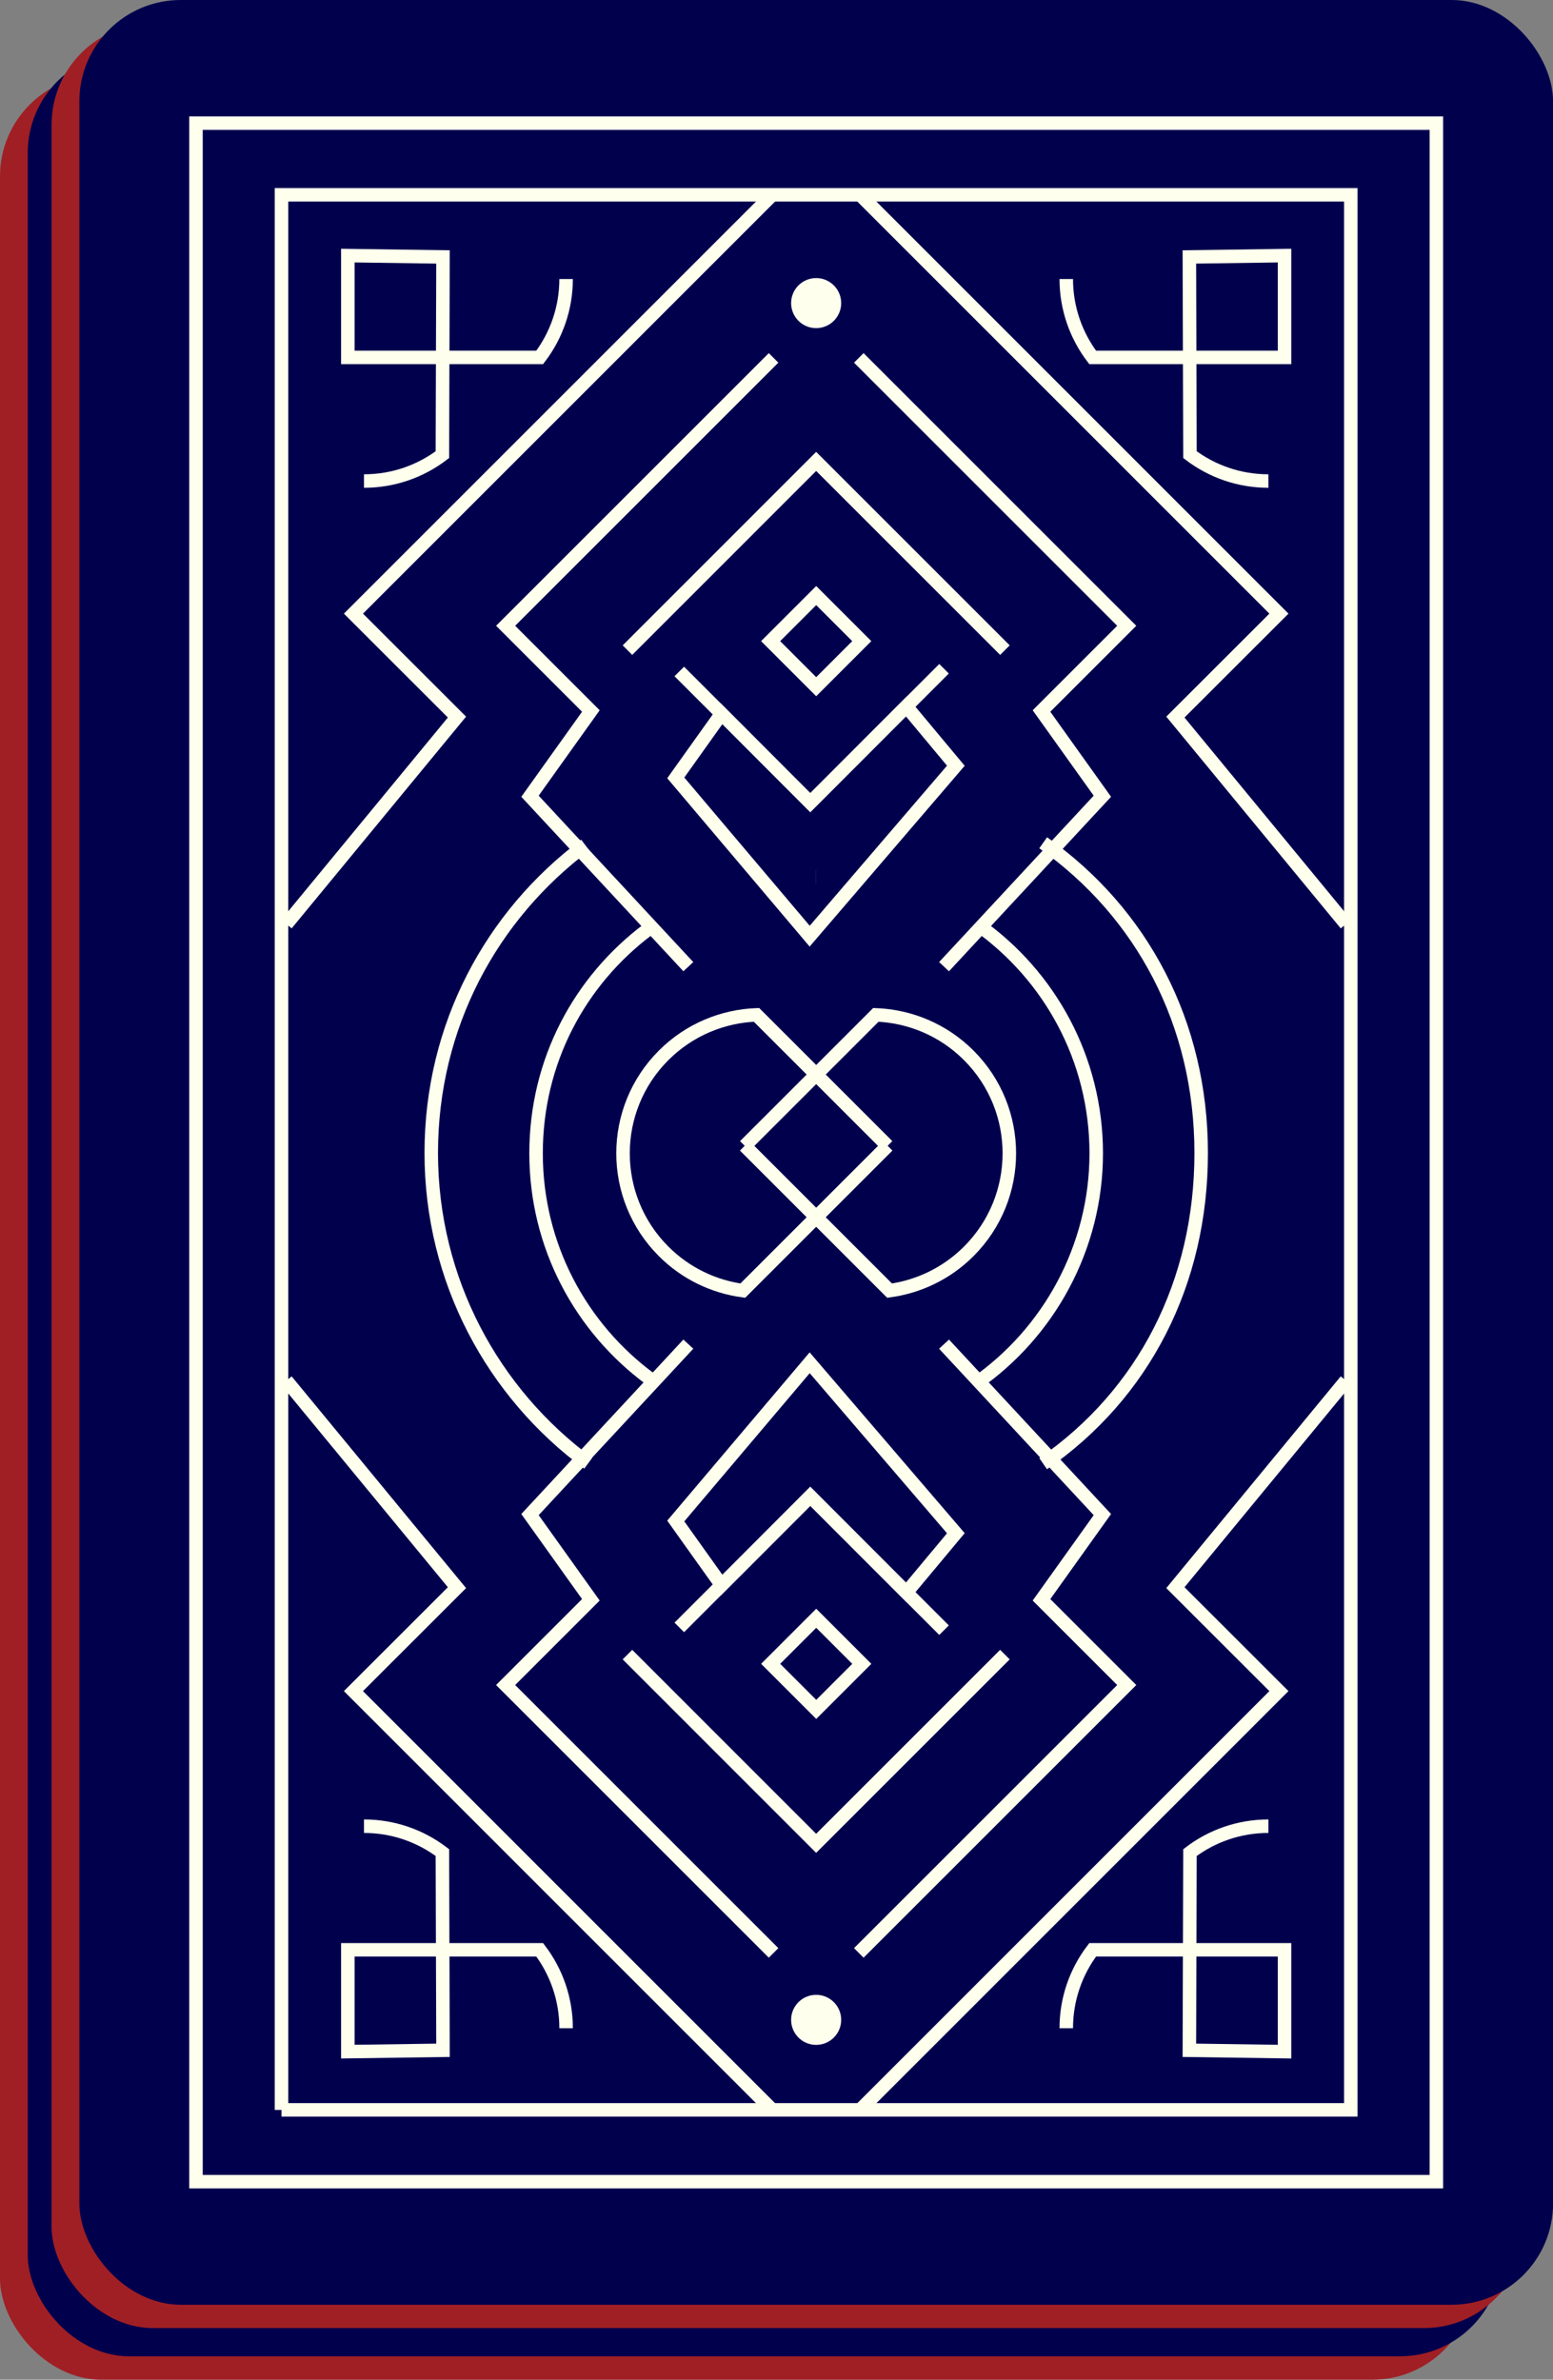 <?xml version="1.0" encoding="UTF-8"?>
<svg id="Layer_2" data-name="Layer 2" xmlns="http://www.w3.org/2000/svg" viewBox="0 0 230.11 352.67">
  <rect x="0" y="0" width="230.11" height="352.67" fill="#808080" stroke="none"/>
  <defs>
    <style>
      .cls-1, .cls-2 {
        fill: #00004d;
      }

      .cls-1, .cls-3, .cls-4, .cls-5 {
        stroke: #ffe;
        stroke-miterlimit: 10;
        stroke-width: 2px;
      }

      .cls-2, .cls-6 {
        stroke-width: 0px;
      }

      .cls-3 {
        fill: none;
      }

      .cls-4, .cls-6 {
        fill: #a01f24;
      }

      .cls-5 {
        fill: #ffe;
      }
    </style>
  </defs>
  <g id="Layer_1-2" data-name="Layer 1">
    <g>
      <g>
        <rect class="cls-6" y="11.11" width="218.36" height="341.56" rx="15.02" ry="15.02"/>
        <g>
          <g>
            <path class="cls-3" d="M29.96,323.79V39.98h158.44v283.81H29.96Z"/>
            <path class="cls-3" d="M17.28,334.42V29.35h183.79v305.07H17.28Z"/>
          </g>
          <g>
            <g>
              <path class="cls-3" d="M98.6,180.92l19.42-19.42c5,.19,9.95,2.19,13.76,6,8.02,8.02,8.02,21.03,0,29.05-3.3,3.3-7.44,5.23-11.73,5.82l-21.46-21.46Z"/>
              <path class="cls-3" d="M119.76,180.92l-19.42-19.42c-5,.19-9.95,2.19-13.76,6-8.02,8.02-8.02,21.03,0,29.05,3.3,3.3,7.44,5.23,11.73,5.82l21.46-21.46Z"/>
            </g>
            <g>
              <path class="cls-3" d="M176.19,281.75c-4.37,0-8.39,1.46-11.62,3.91l-.09,29.3,14.1.2v-15.09h-28.43c-2.45,3.23-3.91,7.26-3.91,11.62"/>
              <path class="cls-3" d="M42.17,281.75c4.37,0,8.39,1.46,11.62,3.91l.09,29.3-14.1.2v-15.09h28.43c2.45,3.23,3.91,7.26,3.91,11.62"/>
            </g>
            <g>
              <path class="cls-3" d="M42.17,82.4c4.37,0,8.39-1.46,11.62-3.91l.09-29.3-14.1-.2v15.09h28.43c2.45-3.23,3.91-7.26,3.91-11.62"/>
              <path class="cls-3" d="M176.19,82.4c-4.37,0-8.39-1.46-11.62-3.91l-.09-29.3,14.1-.2v15.09h-28.43c-2.45-3.23-3.91-7.26-3.91-11.62"/>
            </g>
            <g>
              <polyline class="cls-3" points="88.89 110.62 95.15 116.88 108.31 130.05 122.54 115.8 128.13 110.21"/>
              <polygon class="cls-3" points="129.87 124.58 122.54 115.8 108.31 130.05 95.15 116.88 88.37 126.39 108.22 149.85 129.87 124.58"/>
            </g>
            <g>
              <polyline class="cls-3" points="88.89 252.29 95.15 246.03 108.31 232.86 122.54 247.11 128.13 252.7"/>
              <polygon class="cls-3" points="129.87 238.32 122.54 247.11 108.31 232.86 95.15 246.03 88.37 236.52 108.22 213.06 129.87 238.32"/>
            </g>
            <g>
              <polyline class="cls-3" points="90.23 154.37 66.78 129.11 75.8 116.48 63.17 103.85 102.86 64.15"/>
              <polyline class="cls-3" points="128.13 154.37 151.58 129.11 142.56 116.48 155.19 103.85 115.49 64.15"/>
            </g>
            <g>
              <polyline class="cls-3" points="90.23 210.3 66.78 235.57 75.8 248.2 63.17 260.83 102.86 300.52"/>
              <polyline class="cls-3" points="128.13 210.3 151.58 235.57 142.56 248.2 155.19 260.83 115.49 300.52"/>
            </g>
            <circle class="cls-5" cx="109.18" cy="310.45" r="2.71"/>
            <circle class="cls-5" cx="109.18" cy="56.03" r="2.71"/>
            <polyline class="cls-3" points="137.15 107.45 109.18 79.49 81.21 107.45"/>
            <polyline class="cls-3" points="137.15 256.32 109.18 284.28 81.21 256.32"/>
            <rect class="cls-4" x="104.4" y="101.34" width="9.55" height="9.55" transform="translate(261.42 103.95) rotate(135)"/>
            <rect class="cls-4" x="104.4" y="252.91" width="9.55" height="9.55" transform="translate(368.59 362.69) rotate(135)"/>
            <g>
              <path class="cls-3" d="M84.6,215.48c-10.27-7.56-16.93-19.72-16.93-33.45s6.51-25.62,16.6-33.2"/>
              <path class="cls-3" d="M133.11,148.13c10.63,7.51,17.57,19.9,17.57,33.9s-7.09,26.67-17.92,34.16"/>
            </g>
            <g>
              <path class="cls-3" d="M75.4,227.96c-14.11-10.39-23.26-27.11-23.26-45.98s8.95-35.22,22.82-45.63"/>
              <path class="cls-3" d="M142.06,135.38c14.61,10.32,24.16,27.35,24.16,46.6s-9.75,36.65-24.63,46.95"/>
            </g>
            <line class="cls-3" x1="109.17" y1="141.03" x2="109.19" y2="141.03"/>
            <g>
              <polyline class="cls-3" points="102.86 323.98 40.61 261.73 55.95 246.39 30.69 215.72"/>
              <polyline class="cls-3" points="115.49 323.98 177.75 261.73 162.41 246.39 187.67 215.72"/>
            </g>
            <g>
              <polyline class="cls-3" points="115.49 39.79 177.75 102.04 162.41 117.38 187.67 148.05"/>
              <polyline class="cls-3" points="102.86 39.79 40.61 102.04 55.95 117.38 30.69 148.05"/>
            </g>
          </g>
        </g>
      </g>
      <g>
        <rect class="cls-2" x="4.11" y="7.64" width="218.36" height="341.56" rx="15.02" ry="15.02"/>
        <g>
          <g>
            <path class="cls-3" d="M34.07,320.33V36.52h158.44v283.81H34.07Z"/>
            <path class="cls-3" d="M21.4,330.95V25.89h183.79v305.07H21.4Z"/>
          </g>
          <g>
            <g>
              <path class="cls-3" d="M102.71,177.46l19.42-19.42c5,.19,9.95,2.19,13.76,6,8.02,8.02,8.02,21.03,0,29.05-3.3,3.3-7.44,5.23-11.73,5.82l-21.46-21.46Z"/>
              <path class="cls-3" d="M123.87,177.46l-19.42-19.42c-5,.19-9.95,2.19-13.76,6-8.02,8.02-8.02,21.03,0,29.05,3.3,3.3,7.44,5.23,11.73,5.82l21.46-21.46Z"/>
            </g>
            <g>
              <path class="cls-3" d="M180.3,278.29c-4.37,0-8.39,1.46-11.62,3.91l-.09,29.3,14.1.2v-15.09h-28.43c-2.45,3.23-3.91,7.26-3.91,11.62"/>
              <path class="cls-3" d="M46.29,278.29c4.37,0,8.39,1.46,11.62,3.91l.09,29.3-14.1.2v-15.09h28.43c2.45,3.23,3.91,7.26,3.91,11.62"/>
            </g>
            <g>
              <path class="cls-3" d="M46.29,78.93c4.37,0,8.39-1.46,11.62-3.91l.09-29.3-14.1-.2v15.09h28.43c2.45-3.23,3.91-7.26,3.91-11.62"/>
              <path class="cls-3" d="M180.3,78.93c-4.37,0-8.39-1.46-11.62-3.91l-.09-29.3,14.1-.2v15.09h-28.43c-2.45-3.23-3.91-7.26-3.91-11.62"/>
            </g>
            <g>
              <polyline class="cls-3" points="93.01 107.15 99.27 113.42 112.42 126.59 126.66 112.33 132.24 106.75"/>
              <polygon class="cls-3" points="133.98 121.12 126.66 112.33 112.42 126.59 99.27 113.42 92.48 122.92 112.33 146.38 133.98 121.12"/>
            </g>
            <g>
              <polyline class="cls-3" points="93.01 248.83 99.27 242.56 112.42 229.39 126.66 243.65 132.24 249.23"/>
              <polygon class="cls-3" points="133.98 234.86 126.66 243.65 112.42 229.39 99.27 242.56 92.48 233.05 112.33 209.6 133.98 234.86"/>
            </g>
            <g>
              <polyline class="cls-3" points="94.35 150.9 70.89 125.64 79.91 113.01 67.28 100.38 106.98 60.69"/>
              <polyline class="cls-3" points="132.24 150.9 155.7 125.64 146.67 113.01 159.31 100.38 119.61 60.69"/>
            </g>
            <g>
              <polyline class="cls-3" points="94.35 206.84 70.89 232.1 79.91 244.73 67.28 257.36 106.98 297.06"/>
              <polyline class="cls-3" points="132.24 206.84 155.7 232.1 146.67 244.73 159.31 257.36 119.61 297.06"/>
            </g>
            <circle class="cls-5" cx="113.29" cy="306.98" r="2.71"/>
            <circle class="cls-5" cx="113.29" cy="52.57" r="2.71"/>
            <polyline class="cls-3" points="141.26 103.99 113.29 76.02 85.33 103.99"/>
            <polyline class="cls-3" points="141.26 252.85 113.29 280.82 85.33 252.85"/>
            <rect class="cls-1" x="108.52" y="97.88" width="9.55" height="9.55" transform="translate(265.99 95.13) rotate(135)"/>
            <rect class="cls-1" x="108.52" y="249.44" width="9.55" height="9.55" transform="translate(373.16 353.87) rotate(135)"/>
            <g>
              <path class="cls-3" d="M88.72,212.02c-10.27-7.56-16.93-19.72-16.93-33.45s6.51-25.62,16.6-33.2"/>
              <path class="cls-3" d="M137.22,144.66c10.63,7.51,17.57,19.9,17.57,33.9s-7.09,26.67-17.92,34.16"/>
            </g>
            <g>
              <path class="cls-3" d="M79.52,224.49c-14.11-10.39-23.26-27.11-23.26-45.98s8.95-35.22,22.82-45.63"/>
              <path class="cls-3" d="M146.92,132.54c14.61,10.32,23.41,26.73,23.41,45.97s-8.53,35.76-23.41,46.05"/>
            </g>
            <line class="cls-3" x1="113.28" y1="137.57" x2="113.3" y2="137.57"/>
            <g>
              <polyline class="cls-3" points="106.98 320.52 44.73 258.27 60.06 242.93 34.8 212.25"/>
              <polyline class="cls-3" points="119.61 320.52 181.86 258.27 166.52 242.93 191.78 212.25"/>
            </g>
            <g>
              <polyline class="cls-3" points="119.61 36.33 181.86 98.58 166.52 113.91 191.78 144.59"/>
              <polyline class="cls-3" points="106.98 36.33 44.73 98.58 60.06 113.91 34.8 144.59"/>
            </g>
          </g>
        </g>
      </g>
      <g>
        <rect class="cls-6" x="7.64" y="3.46" width="218.36" height="341.56" rx="15.02" ry="15.02"/>
        <g>
          <g>
            <path class="cls-3" d="M37.6,316.15V32.34h158.44v283.81H37.6Z"/>
            <path class="cls-3" d="M24.92,326.78V21.71h183.79v305.07H24.92Z"/>
          </g>
          <g>
            <g>
              <path class="cls-3" d="M106.24,173.28l19.42-19.42c5,.19,9.95,2.19,13.76,6,8.02,8.02,8.02,21.03,0,29.05-3.3,3.3-7.44,5.23-11.73,5.82l-21.46-21.46Z"/>
              <path class="cls-3" d="M127.4,173.28l-19.42-19.42c-5,.19-9.95,2.19-13.76,6-8.02,8.02-8.02,21.03,0,29.05,3.3,3.3,7.44,5.23,11.73,5.82l21.46-21.46Z"/>
            </g>
            <g>
              <path class="cls-3" d="M183.83,274.11c-4.37,0-8.39,1.46-11.62,3.91l-.09,29.3,14.1.2v-15.09h-28.43c-2.45,3.23-3.91,7.26-3.91,11.62"/>
              <path class="cls-3" d="M49.81,274.11c4.37,0,8.39,1.46,11.62,3.91l.09,29.3-14.1.2v-15.09h28.43c2.45,3.23,3.91,7.26,3.91,11.62"/>
            </g>
            <g>
              <path class="cls-3" d="M49.81,74.76c4.37,0,8.39-1.46,11.62-3.91l.09-29.3-14.1-.2v15.09h28.43c2.45-3.23,3.91-7.26,3.91-11.62"/>
              <path class="cls-3" d="M183.83,74.76c-4.37,0-8.39-1.46-11.62-3.91l-.09-29.3,14.1-.2v15.09h-28.43c-2.45-3.23-3.91-7.26-3.91-11.62"/>
            </g>
            <g>
              <polyline class="cls-3" points="96.53 102.98 102.8 109.24 115.95 122.41 130.19 108.16 135.77 102.57"/>
              <polygon class="cls-3" points="137.51 116.94 130.19 108.16 115.95 122.41 102.79 109.24 96.01 118.75 115.86 142.2 137.51 116.94"/>
            </g>
            <g>
              <polyline class="cls-3" points="96.53 244.65 102.8 238.39 115.95 225.21 130.19 239.47 135.77 245.05"/>
              <polygon class="cls-3" points="137.51 230.68 130.19 239.47 115.95 225.21 102.79 238.39 96.01 228.88 115.86 205.42 137.51 230.68"/>
            </g>
            <g>
              <polyline class="cls-3" points="97.87 146.73 74.42 121.47 83.44 108.84 70.81 96.2 110.51 56.51"/>
              <polyline class="cls-3" points="135.77 146.73 159.22 121.47 150.2 108.84 162.83 96.2 123.14 56.51"/>
            </g>
            <g>
              <polyline class="cls-3" points="97.87 202.66 74.42 227.92 83.44 240.56 70.81 253.19 110.51 292.88"/>
              <polyline class="cls-3" points="135.77 202.66 159.22 227.92 150.2 240.56 162.83 253.19 123.14 292.88"/>
            </g>
            <circle class="cls-5" cx="116.82" cy="302.81" r="2.71"/>
            <circle class="cls-5" cx="116.82" cy="48.39" r="2.71"/>
            <polyline class="cls-3" points="144.79 99.81 116.82 71.85 88.85 99.81"/>
            <polyline class="cls-3" points="144.79 248.68 116.82 276.64 88.85 248.68"/>
            <rect class="cls-4" x="112.05" y="93.7" width="9.55" height="9.55" transform="translate(269.06 85.5) rotate(135)"/>
            <rect class="cls-4" x="112.05" y="245.27" width="9.55" height="9.55" transform="translate(376.23 344.24) rotate(135)"/>
            <g>
              <path class="cls-3" d="M92.24,207.84c-10.27-7.56-16.93-19.72-16.93-33.45s6.51-25.62,16.6-33.2"/>
              <path class="cls-3" d="M140.75,140.48c10.63,7.51,17.57,19.9,17.57,33.9s-7.09,26.67-17.92,34.16"/>
            </g>
            <g>
              <path class="cls-3" d="M83.04,220.32c-14.11-10.39-23.26-27.11-23.26-45.98s8.95-35.22,22.82-45.63"/>
              <path class="cls-3" d="M149.71,127.74c14.61,10.32,24.16,27.35,24.16,46.6s-9.75,36.65-24.63,46.95"/>
            </g>
            <line class="cls-3" x1="116.81" y1="133.39" x2="116.83" y2="133.39"/>
            <g>
              <polyline class="cls-3" points="110.51 316.34 48.25 254.09 63.59 238.75 38.33 208.08"/>
              <polyline class="cls-3" points="123.14 316.34 185.39 254.09 170.05 238.75 195.31 208.08"/>
            </g>
            <g>
              <polyline class="cls-3" points="123.14 32.15 185.39 94.4 170.05 109.74 195.31 140.41"/>
              <polyline class="cls-3" points="110.51 32.15 48.25 94.4 63.59 109.74 38.33 140.41"/>
            </g>
          </g>
        </g>
      </g>
      <g>
        <rect class="cls-2" x="11.76" y="0" width="218.36" height="341.56" rx="15.02" ry="15.02"/>
        <g>
          <g>
            <path class="cls-3" d="M41.71,312.69V28.87h158.44v283.81H41.71Z"/>
            <path class="cls-3" d="M29.04,323.31V18.25h183.79v305.07H29.04Z"/>
          </g>
          <g>
            <g>
              <path class="cls-3" d="M110.36,169.82l19.42-19.42c5,.19,9.95,2.19,13.76,6,8.02,8.02,8.02,21.03,0,29.05-3.3,3.3-7.44,5.23-11.73,5.82l-21.46-21.46Z"/>
              <path class="cls-3" d="M131.51,169.82l-19.42-19.42c-5,.19-9.95,2.19-13.76,6-8.02,8.02-8.02,21.03,0,29.05,3.3,3.3,7.44,5.23,11.73,5.82l21.46-21.46Z"/>
            </g>
            <g>
              <path class="cls-3" d="M187.94,270.64c-4.37,0-8.39,1.46-11.62,3.91l-.09,29.3,14.1.2v-15.09h-28.43c-2.45,3.23-3.91,7.26-3.91,11.62"/>
              <path class="cls-3" d="M53.93,270.64c4.37,0,8.39,1.46,11.62,3.91l.09,29.3-14.1.2v-15.09h28.43c2.45,3.23,3.91,7.26,3.91,11.62"/>
            </g>
            <g>
              <path class="cls-3" d="M53.93,71.29c4.37,0,8.39-1.46,11.62-3.91l.09-29.3-14.1-.2v15.09h28.43c2.45-3.23,3.91-7.26,3.91-11.62"/>
              <path class="cls-3" d="M187.94,71.29c-4.37,0-8.39-1.46-11.62-3.91l-.09-29.3,14.1-.2v15.09h-28.43c-2.45-3.23-3.91-7.26-3.91-11.62"/>
            </g>
            <g>
              <polyline class="cls-3" points="100.65 99.51 106.91 105.77 120.06 118.95 134.3 104.69 139.88 99.11"/>
              <polygon class="cls-3" points="141.63 113.48 134.3 104.69 120.06 118.95 106.91 105.77 100.13 115.28 119.97 138.74 141.63 113.48"/>
            </g>
            <g>
              <polyline class="cls-3" points="100.65 241.18 106.91 234.92 120.06 221.75 134.3 236.01 139.88 241.59"/>
              <polygon class="cls-3" points="141.63 227.22 134.3 236.01 120.06 221.75 106.91 234.92 100.13 225.41 119.97 201.96 141.63 227.22"/>
            </g>
            <g>
              <polyline class="cls-3" points="101.99 143.26 78.53 118 87.55 105.37 74.92 92.74 114.62 53.04"/>
              <polyline class="cls-3" points="139.88 143.26 163.34 118 154.32 105.37 166.95 92.74 127.25 53.04"/>
            </g>
            <g>
              <polyline class="cls-3" points="101.99 199.2 78.53 224.46 87.55 237.09 74.92 249.72 114.62 289.42"/>
              <polyline class="cls-3" points="139.88 199.2 163.34 224.46 154.32 237.09 166.95 249.72 127.25 289.42"/>
            </g>
            <circle class="cls-5" cx="120.93" cy="299.34" r="2.71"/>
            <circle class="cls-5" cx="120.93" cy="44.92" r="2.71"/>
            <polyline class="cls-3" points="148.9 96.35 120.93 68.38 92.97 96.35"/>
            <polyline class="cls-3" points="148.9 245.21 120.93 273.18 92.97 245.21"/>
            <rect class="cls-1" x="116.16" y="90.23" width="9.55" height="9.55" transform="translate(273.63 76.68) rotate(135)"/>
            <rect class="cls-1" x="116.16" y="241.8" width="9.55" height="9.55" transform="translate(380.81 335.42) rotate(135)"/>
            <g>
              <path class="cls-3" d="M96.36,204.38c-10.27-7.56-16.93-19.72-16.93-33.45s6.51-25.62,16.6-33.2"/>
              <path class="cls-3" d="M144.86,137.02c10.63,7.51,17.57,19.9,17.57,33.9s-7.09,26.67-17.92,34.16"/>
            </g>
            <g>
              <path class="cls-3" d="M87.16,216.85c-14.11-10.39-23.26-27.11-23.26-45.98s8.95-35.22,22.82-45.63"/>
              <path class="cls-3" d="M154.57,124.9c14.61,10.32,23.41,26.73,23.41,45.97s-8.53,35.76-23.41,46.05"/>
            </g>
            <line class="cls-3" x1="120.93" y1="129.93" x2="120.94" y2="129.93"/>
            <g>
              <polyline class="cls-3" points="114.62 312.88 52.37 250.62 67.71 235.29 42.44 204.61"/>
              <polyline class="cls-3" points="127.25 312.88 189.5 250.62 174.16 235.29 199.43 204.61"/>
            </g>
            <g>
              <polyline class="cls-3" points="127.25 28.68 189.5 90.94 174.16 106.27 199.43 136.95"/>
              <polyline class="cls-3" points="114.62 28.68 52.37 90.94 67.71 106.27 42.44 136.95"/>
            </g>
          </g>
        </g>
      </g>
    </g>
  </g>
</svg>
